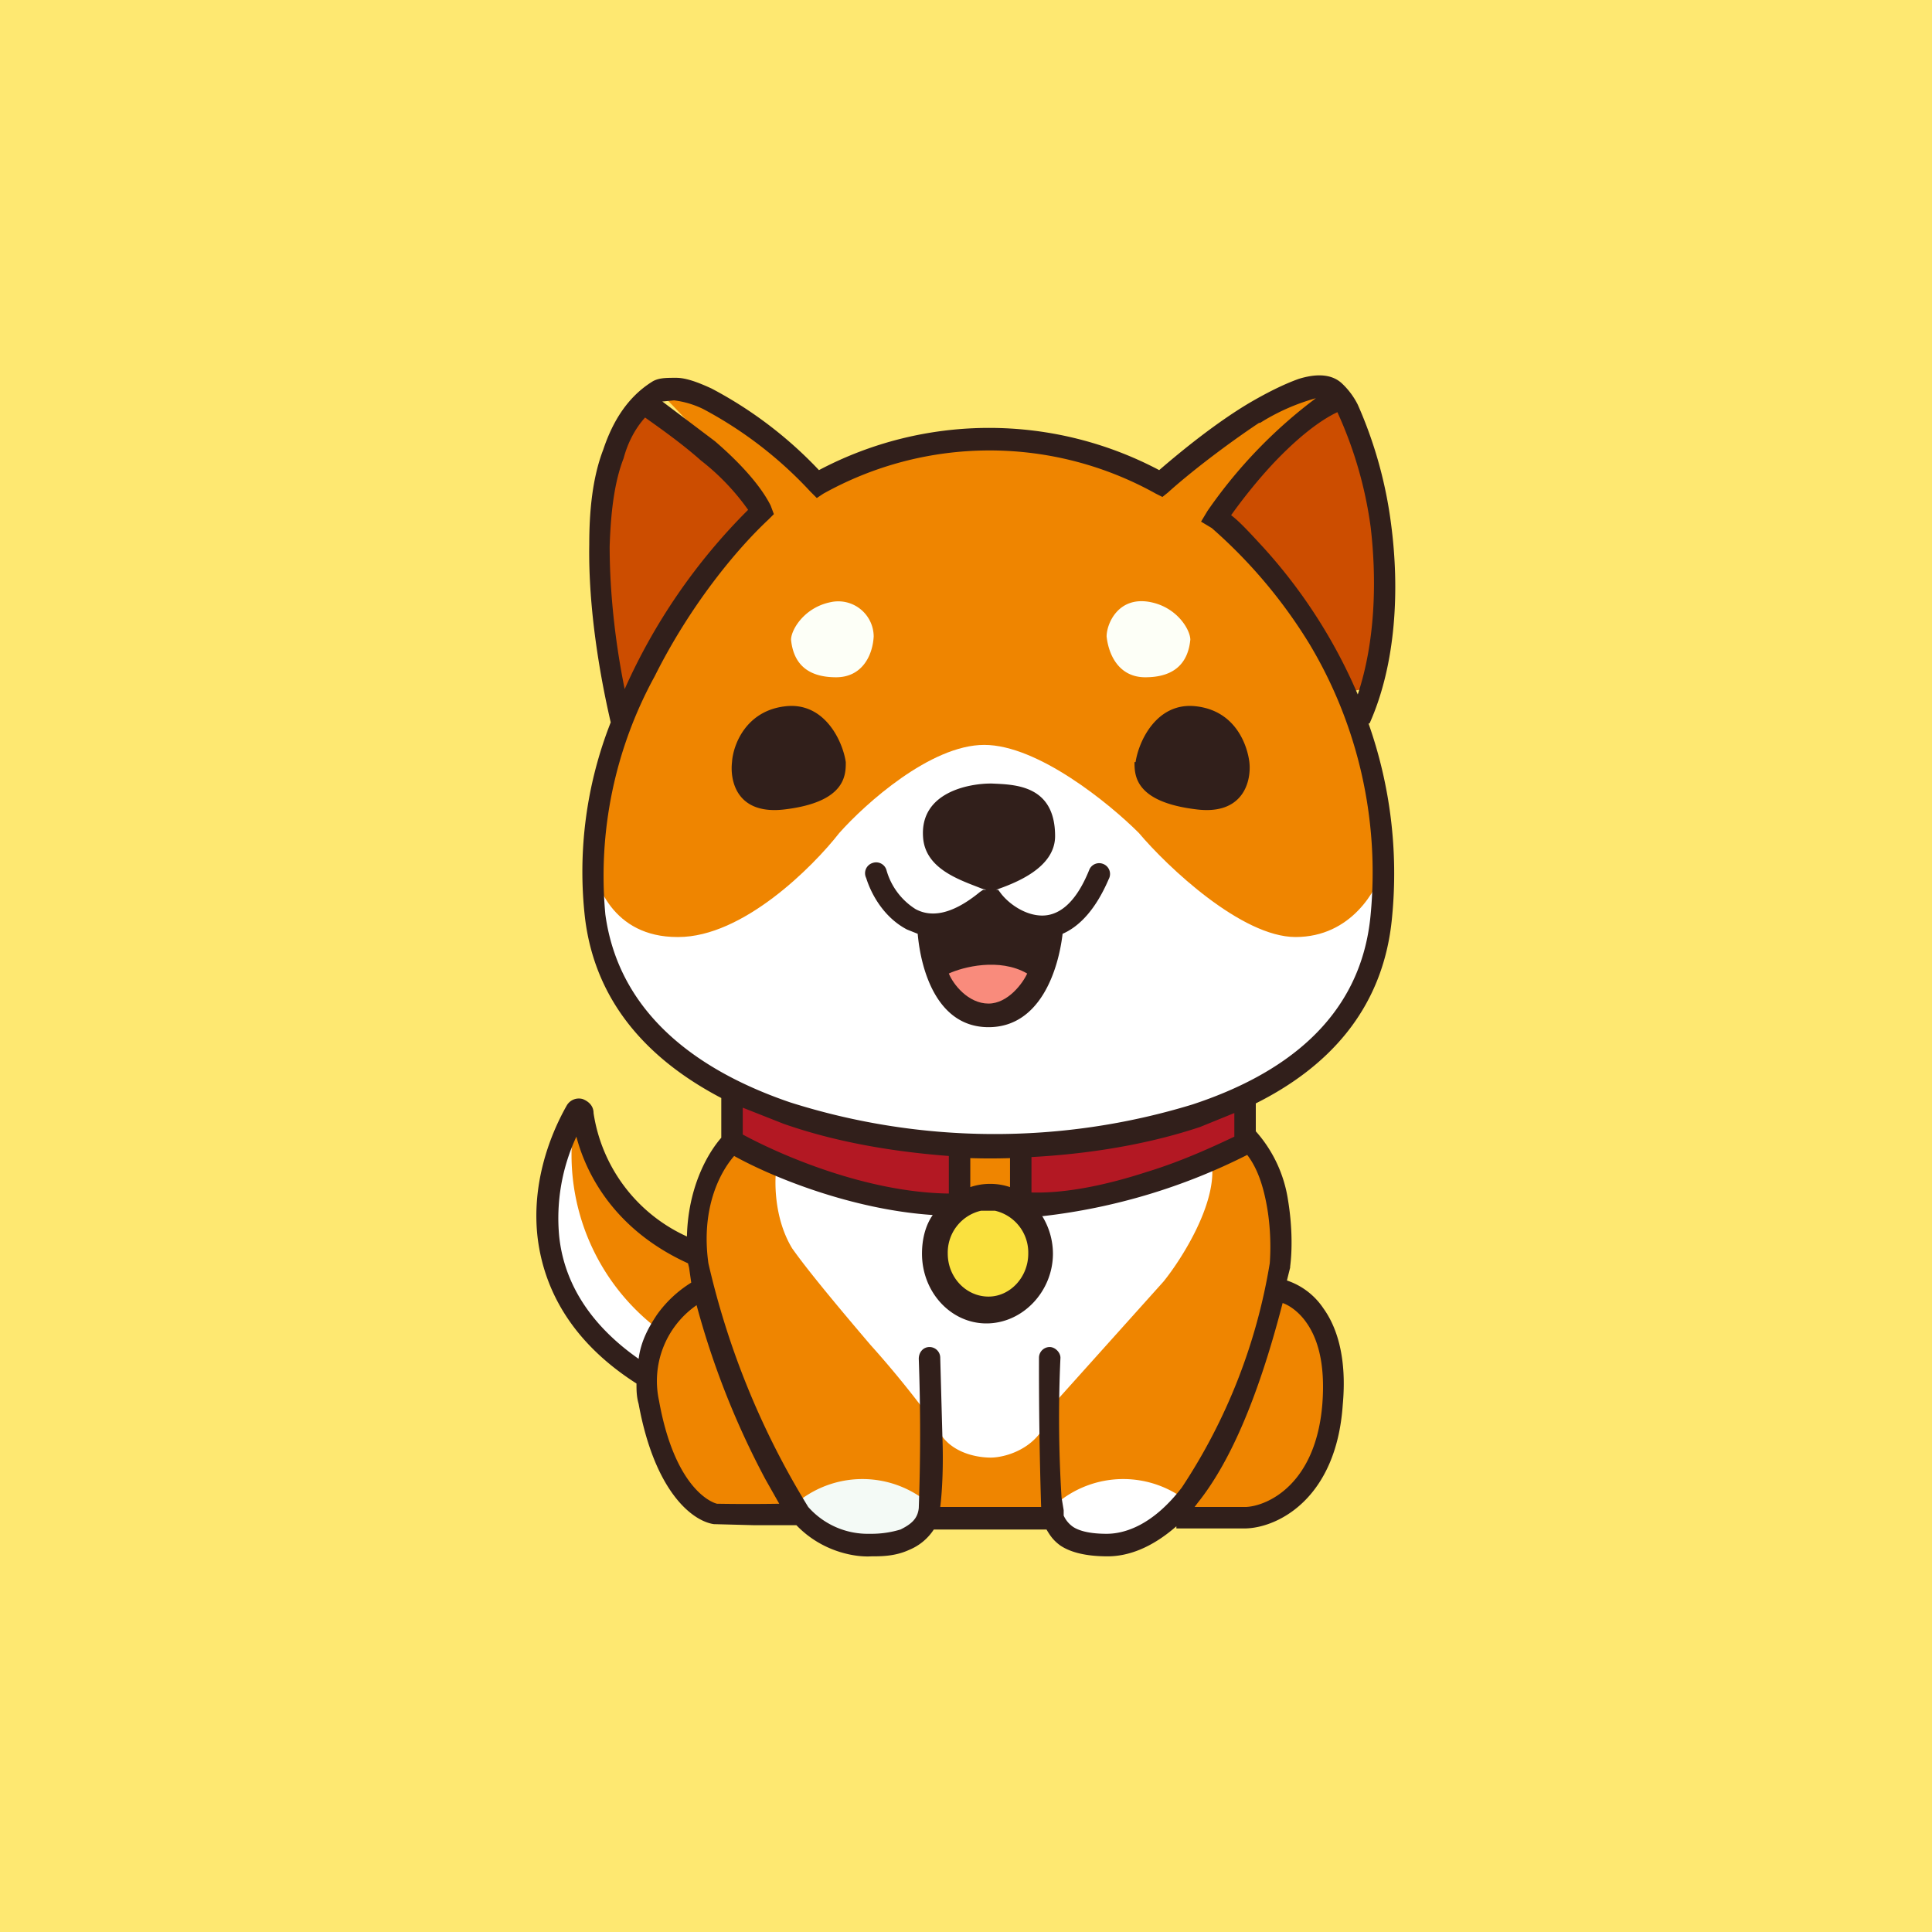 <!-- by TradingView --><svg xmlns="http://www.w3.org/2000/svg" width="18" height="18"><path fill="#FEE871" d="M0 0h18v18H0z"/><path d="M7.12 4.79c0-.07-.67-.84-.97-1.13.29-.11 1.05.46 1.44.75l.07.06a3.33 3.33 0 012.63-.14c.19.06.37.11.56.14l.92-.7.58-.1-.31.32-.72.8a5.19 5.19 0 011.6 3.2c.06 1.41-.87 2.07-1.34 2.21l.07.46h.02c.3.4.34.96.3 1.29.32.31.38.56.45.9l.03.16-.2.67-.32.38-.48.04-.34-.04-.48.34-.3-.08c.02-.03.09-.1.17-.23-.43.1-1.14.1-1.55.1a3.92 3.92 0 01-1.04-.22c.12.19.23.32.26.35l-.3.08-.48-.34-.34.04-.48-.04-.33-.38-.24-.62c.05-.06.09-.21-.1-.33-.23-.14-1.21-.85-.52-2.3.12.34.5 1.06 1.12 1.23.02-.3.11-.91.33-1h.02v-.46l-.42-.2c-2.06-2.16.07-4.51.59-5.09l.1-.12z" fill="#EF8500"/><path d="M7.24 10.83c-.03.16-.03.52.14.8.14.2.44.56.73.9a9.14 9.14 0 01.62.77c.1.23.36.28.5.28.15 0 .5-.1.56-.47l1.05-1.17c.17-.21.5-.73.45-1.1l-1.2.32-.37.05-.22.02-1.59-.14a2.12 2.12 0 01-.67-.26z" fill="#fff"/><path d="M6.86 10.23l2.05.44v.52c-.58-.07-1.8-.28-2.08-.52l.03-.44zm4.76 0l-2.05.44v.52c.58-.07 1.8-.28 2.08-.52l-.03-.44z" fill="#B31823"/><path d="M7.4 14.02a.96.96 0 011.27 0c-.15.3-.6.73-1.28 0z" fill="#F4FAF6"/><path d="M11.1 14.02a.96.96 0 00-1.27 0c.15.3.6.73 1.27 0zm-4.96-1.63a2.04 2.04 0 01-.8-1.88c-.69.99.15 1.92.66 2.27l.14-.4z" fill="#fff"/><path d="M7.74 5.61c-.25.05-.37.26-.37.35.02.2.13.35.42.35.24 0 .34-.2.35-.38a.33.33 0 00-.4-.32zm2.98 0c.25.05.37.26.37.35-.02.2-.13.35-.42.35-.24 0-.34-.2-.36-.38 0-.12.11-.38.41-.32z" fill="#FDFFF7"/><path d="M6.31 8.73c-.6 0-.78-.5-.8-.76-.14.91.37 2.73 3.66 2.71 3.28-.01 3.85-1.74 3.72-2.6-.06.21-.3.65-.82.65-.5 0-1.19-.65-1.46-.97-.27-.27-.94-.82-1.44-.82s-1.11.55-1.35.82c-.25.32-.9.97-1.5.97z" fill="#fff"/><path d="M7.02 4.6l-.83-.72-.16-.1-.26.3-.18 1.18.15 1.15.15.03.52-.91.7-.74-.1-.18z" fill="#CC4D00"/><path d="M9.62 11.66c0 .25-.2.45-.43.45-.24 0-.43-.2-.43-.45 0-.26.2-.46.43-.46.23 0 .43.2.43.46z" fill="#FAE13F"/><path d="M11.47 4.6l.82-.72.16-.1.26.3.18 1.18-.15 1.15-.14.03-.53-.91-.7-.74.1-.18z" fill="#CC4D00"/><path fill-rule="evenodd" d="M11.73 3.94c-.3.2-.64.46-.85.65l-.05.04-.06-.03a3.18 3.18 0 00-3.1 0l-.06.04-.06-.06a3.77 3.77 0 00-1-.77.86.86 0 00-.27-.08l-.1.01h-.01l.49.37c.21.18.42.4.52.6l.03.08-.05.05c-.3.28-.73.8-1.06 1.46a3.87 3.87 0 00-.46 2.22c.13.95.9 1.47 1.72 1.75a6.3 6.3 0 003.75.02c.82-.27 1.57-.78 1.66-1.77A4.14 4.14 0 0012.2 6a4.68 4.68 0 00-.91-1.08l-.1-.06.06-.1a4.52 4.52 0 011.01-1.05 1.95 1.95 0 00-.52.23zm.73-.1c-.19.09-.4.27-.59.47-.16.17-.3.35-.4.49.08.06.18.17.3.3a4.9 4.9 0 01.88 1.37c.16-.48.18-1.05.12-1.56a3.78 3.78 0 00-.31-1.07zm.3 2.9c.25-.56.28-1.26.2-1.86a4 4 0 00-.31-1.11.7.7 0 00-.15-.2c-.11-.1-.27-.08-.4-.04-.14.05-.3.13-.47.23-.3.18-.61.43-.83.62a3.39 3.39 0 00-3.17 0 3.83 3.83 0 00-1-.76c-.13-.06-.24-.1-.33-.1-.1 0-.17 0-.23.04-.22.14-.36.36-.45.63-.1.26-.13.57-.13.88-.01.6.1 1.23.2 1.66a3.8 3.8 0 00-.24 1.82c.1.83.64 1.35 1.27 1.68v.37c-.14.16-.31.48-.32.92a1.51 1.51 0 01-.87-1.15c0-.07-.05-.11-.1-.13a.13.13 0 00-.15.06c-.17.3-.33.75-.27 1.24.06.47.31.96.92 1.35 0 .06 0 .12.02.19.15.82.5 1.09.7 1.12l.38.01h.39c.24.25.55.3.7.29.09 0 .22 0 .35-.06a.5.5 0 00.23-.19h1.05c.03.05.06.1.13.15.09.06.23.1.44.1.18 0 .4-.07.64-.28v.02h.65c.3-.01.84-.28.9-1.15.04-.43-.05-.72-.18-.9a.66.66 0 00-.34-.26l.03-.12v-.01c.02-.15.02-.38-.02-.62a1.24 1.24 0 00-.3-.64v-.26c.64-.32 1.19-.85 1.27-1.74a4.2 4.2 0 00-.22-1.8zm-5.84 3.83v-.25l.38.15c.57.2 1.15.27 1.54.3v.35c-.77-.01-1.57-.36-1.92-.55zm2.22.71a.4.4 0 00-.31.4c0 .22.17.4.38.4.2 0 .37-.18.37-.4a.4.4 0 00-.31-.4h-.13zm.58.05a5.63 5.63 0 001.9-.57c.1.13.15.3.18.46.04.21.04.42.03.55a5.35 5.35 0 01-.82 2.09c-.27.35-.53.43-.7.43-.19 0-.28-.04-.32-.07a.254.254 0 01-.08-.1v-.05l-.02-.12a12.02 12.02 0 01-.01-1.3c0-.05-.05-.1-.1-.1a.1.1 0 00-.1.1 41.25 41.25 0 00.02 1.39h-.94c.02-.16.03-.4.02-.66l-.02-.73a.1.1 0 00-.1-.1c-.06 0-.1.05-.1.11a19.37 19.37 0 010 1.39c-.01.1-.07.15-.17.2a.93.93 0 01-.27.04H8.1a.74.74 0 01-.57-.25 7.54 7.54 0 01-.93-2.27c-.07-.5.1-.84.24-1 .36.2 1.1.5 1.85.55-.07.1-.1.23-.1.36 0 .36.27.65.6.65.34 0 .62-.3.62-.65a.67.67 0 00-.1-.35zm-.31-.26v-.28a5.77 5.77 0 01-.37 0v.27a.58.58 0 01.37 0zm2.09-.7l-.32.13c-.6.2-1.2.26-1.57.28v.33c.32.01.7-.07 1.07-.19.33-.1.63-.24.82-.33v-.21zM5.82 6.42a5.54 5.54 0 011.15-1.67 2.17 2.17 0 00-.44-.46c-.18-.16-.38-.3-.52-.4-.09.1-.16.23-.2.38-.09.23-.12.52-.13.82 0 .46.06.94.14 1.33zm1.31 7.36l.13.23a18.05 18.05 0 01-.58 0c-.08-.02-.4-.18-.54-.96a.86.86 0 01.35-.89 7.68 7.68 0 00.64 1.62zm-.71-1.97l.02.14a1.1 1.1 0 00-.32.3c-.08.12-.15.25-.17.41-.5-.35-.7-.76-.74-1.14a1.8 1.8 0 01.16-.93c.1.38.38.88 1.04 1.18l.01.04zm5.19 2.23h-.48l.03-.04c.28-.35.55-.93.79-1.86.06.02.15.08.22.18.1.14.18.37.15.76-.06.75-.51.95-.71.96zM7.88 7.1c-.03-.2-.2-.56-.56-.52-.37.04-.49.36-.5.52-.02.17.04.5.5.44.56-.07.56-.32.56-.44zm2.7 0c.03-.2.2-.56.56-.52.37.04.48.36.5.52.02.17-.05.5-.5.44-.57-.07-.57-.32-.57-.44zM9.9 8.7c.16-.07.31-.23.43-.51a.1.1 0 00-.05-.14.1.1 0 00-.13.05c-.14.35-.31.43-.44.43-.15 0-.3-.1-.38-.2l-.03-.04h-.02c.17-.06.55-.2.55-.5 0-.48-.38-.48-.59-.49h-.01c-.2 0-.66.08-.63.5.02.3.35.4.55.48l.04.01h-.03l-.03.02c-.28.23-.47.23-.6.16a.63.63 0 01-.27-.36.1.1 0 00-.13-.07.1.1 0 00-.06.14c.05.16.17.37.38.48l.1.04c.03.34.18.87.66.87.48 0 .65-.53.69-.87z" fill="#311F1B"/><path d="M9.57 9.07c-.26-.15-.6-.06-.73 0 .04.1.18.28.37.28.18 0 .32-.19.36-.28z" fill="#F98B7C"/></svg>